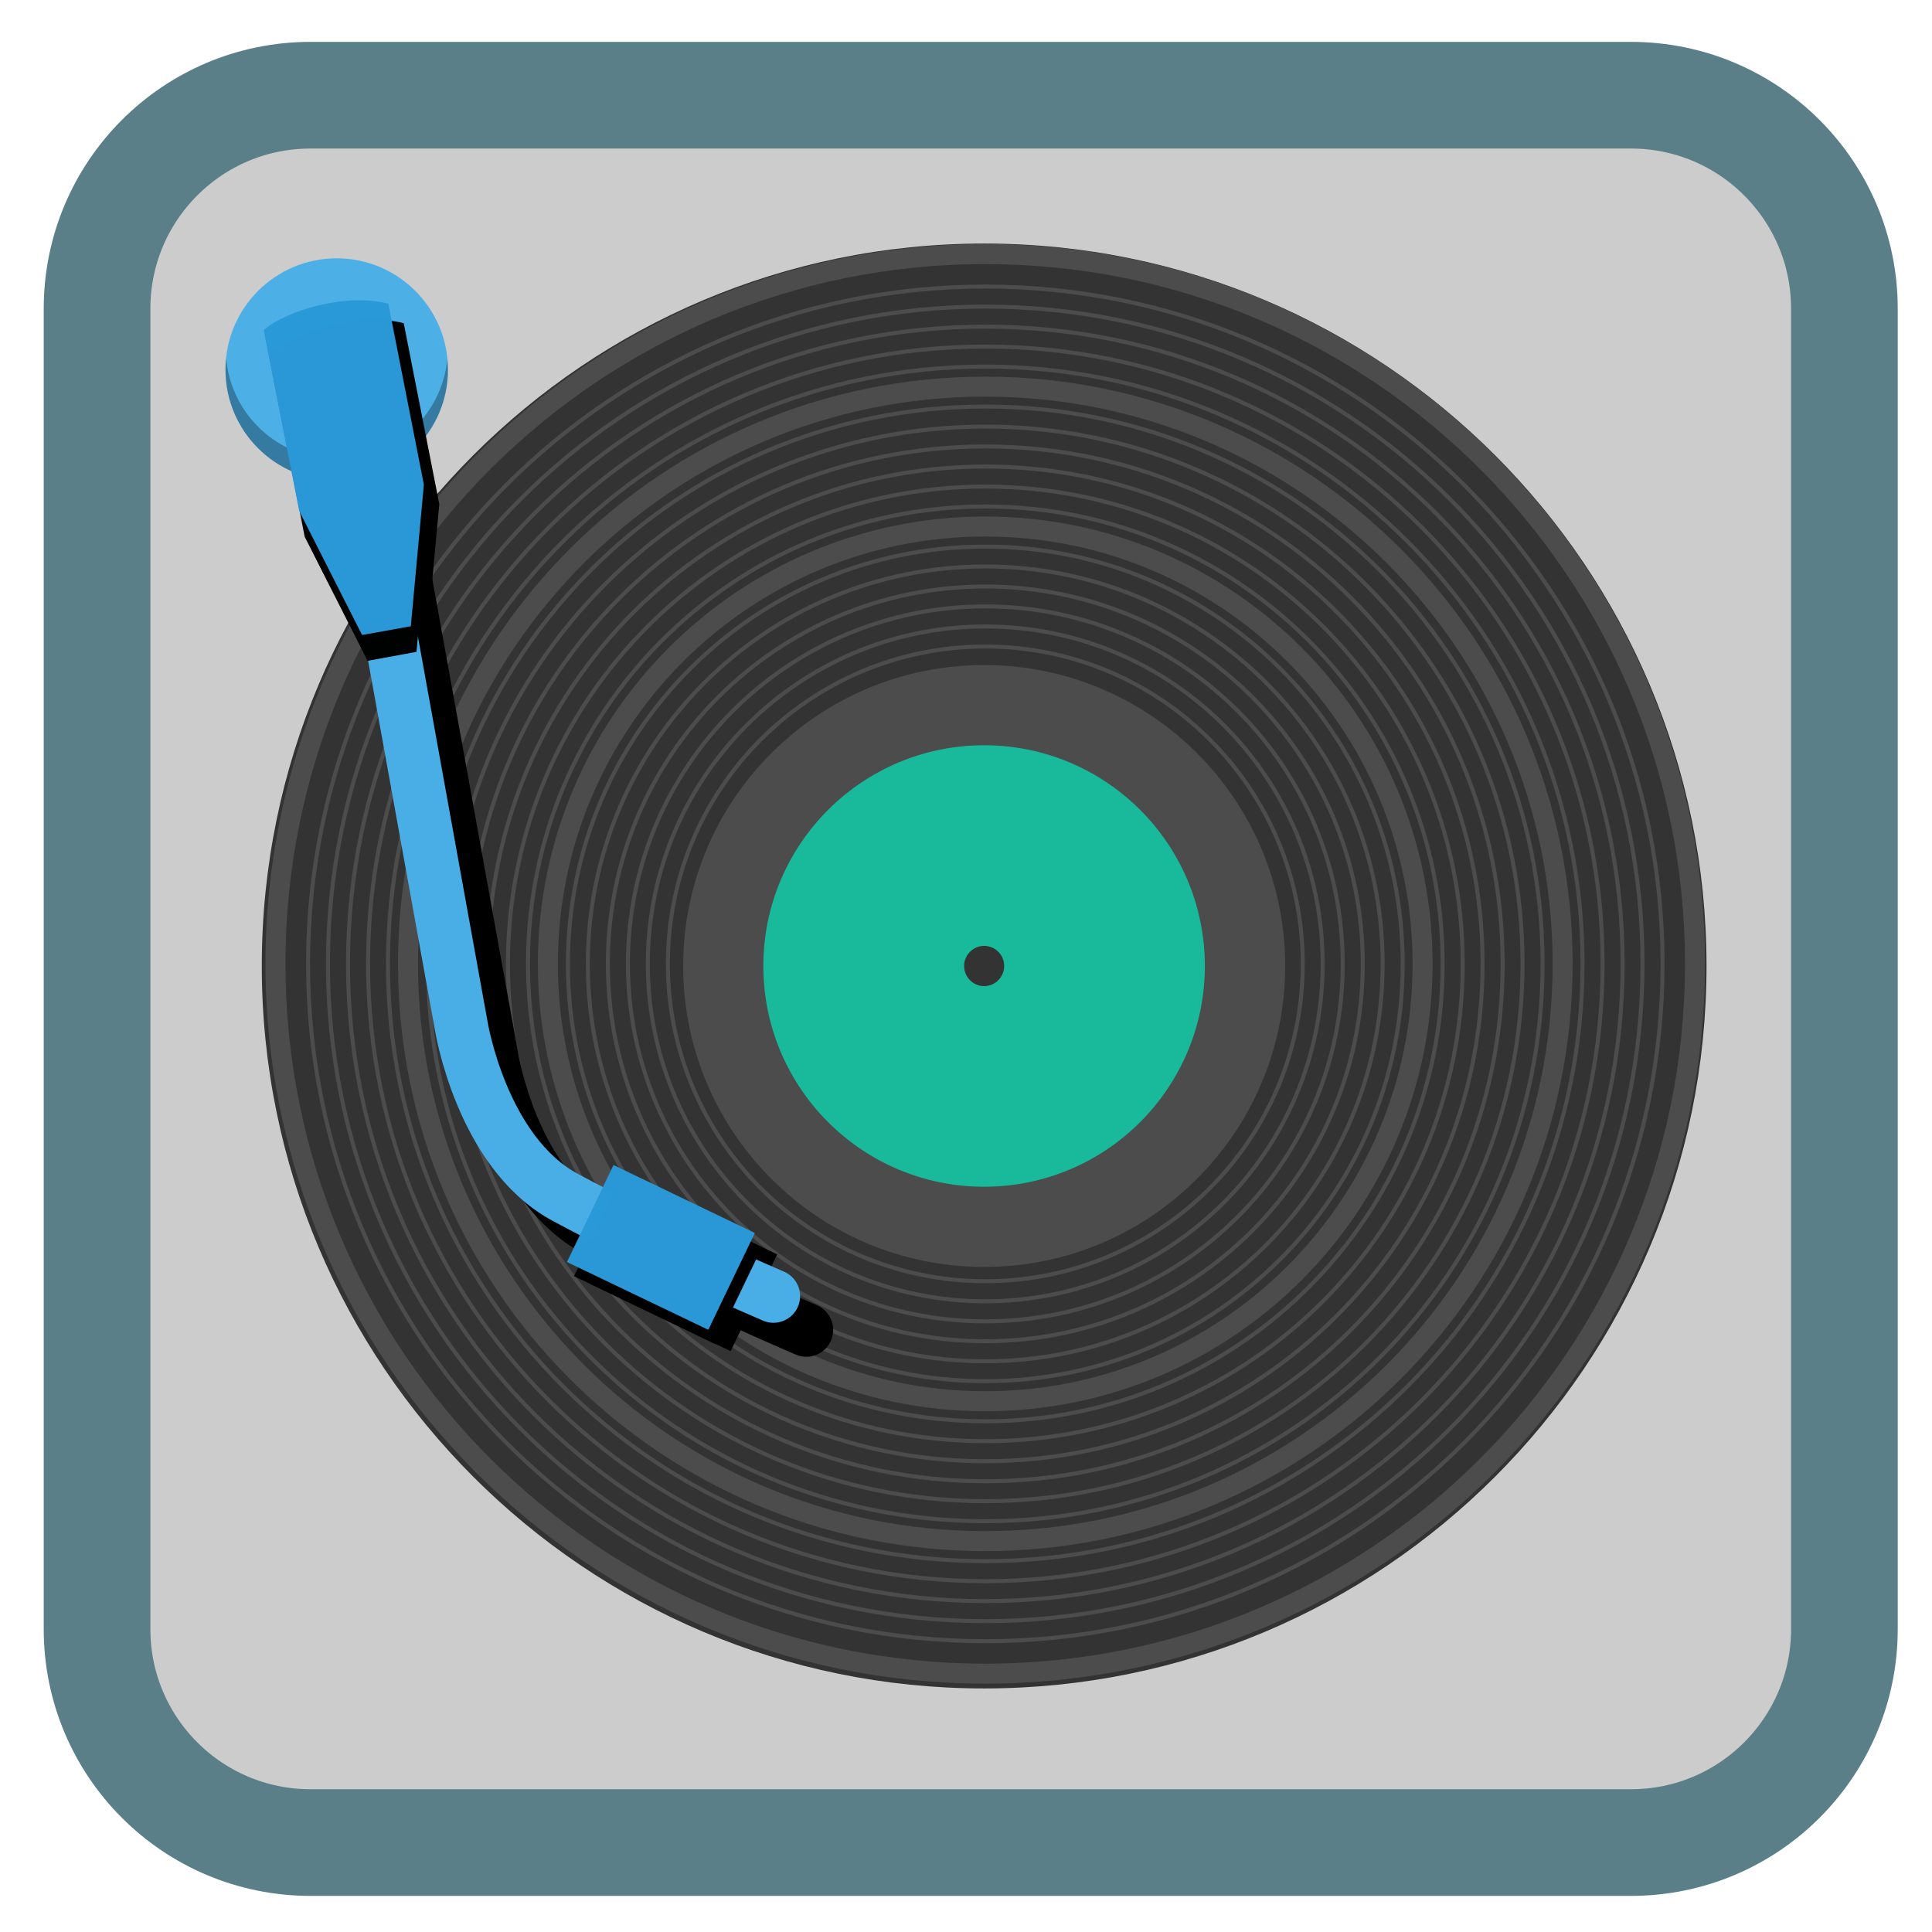 <?xml version="1.0" encoding="UTF-8"?>
<svg xmlns="http://www.w3.org/2000/svg" xmlns:xlink="http://www.w3.org/1999/xlink" width="48pt" height="48pt" viewBox="0 0 48 48" version="1.1">
<defs>
<clipPath id="clip1">
  <path d="M 1.762 2 L 28 2 L 28 41 L 1.762 41 Z M 1.762 2 "/>
</clipPath>
</defs>
<g id="surface1">
<path style="fill-rule:nonzero;fill:rgb(80%,80%,80%);fill-opacity:1;stroke-width:28.192;stroke-linecap:butt;stroke-linejoin:miter;stroke:rgb(35.294%,49.804%,53.333%);stroke-opacity:1;stroke-miterlimit:4;" d="M 294.643 58.017 L 643.643 58.017 C 674.81 58.017 700.06 83.267 700.06 114.434 L 700.06 463.434 C 700.06 494.6 674.81 519.85 643.643 519.85 L 294.643 519.85 C 263.476 519.85 238.226 494.6 238.226 463.434 L 238.226 114.434 C 238.226 83.267 263.476 58.017 294.643 58.017 Z M 294.643 58.017 " transform="matrix(0.094,0,0,0.094,-19.982,-3.088)"/>
<path style=" stroke:none;fill-rule:nonzero;fill:rgb(20%,20%,20%);fill-opacity:1;" d="M 42.398 24 C 42.398 33.914 34.363 41.949 24.449 41.949 C 14.539 41.949 6.504 33.914 6.504 24 C 6.504 14.086 14.539 6.051 24.449 6.051 C 34.363 6.051 42.398 14.086 42.398 24 Z M 42.398 24 "/>
<path style=" stroke:none;fill-rule:nonzero;fill:rgb(29.804%,29.804%,29.804%);fill-opacity:1;" d="M 31.93 24 C 31.93 28.129 28.582 31.477 24.449 31.477 C 20.32 31.477 16.973 28.129 16.973 24 C 16.973 19.871 20.32 16.523 24.449 16.523 C 28.582 16.523 31.93 19.871 31.93 24 Z M 31.93 24 "/>
<path style=" stroke:none;fill-rule:nonzero;fill:rgb(9.804%,72.941%,61.176%);fill-opacity:1;" d="M 29.934 24 C 29.934 27.027 27.48 29.484 24.449 29.484 C 21.422 29.484 18.965 27.027 18.965 24 C 18.965 20.973 21.422 18.516 24.449 18.516 C 27.48 18.516 29.934 20.973 29.934 24 Z M 29.934 24 "/>
<path style=" stroke:none;fill-rule:nonzero;fill:rgb(20%,20%,20%);fill-opacity:1;" d="M 24.949 24 C 24.949 24.273 24.727 24.5 24.449 24.5 C 24.176 24.5 23.953 24.273 23.953 24 C 23.953 23.727 24.176 23.5 24.449 23.5 C 24.727 23.5 24.949 23.727 24.949 24 Z M 24.949 24 "/>
<path style="fill:none;stroke-width:0.814;stroke-linecap:butt;stroke-linejoin:miter;stroke:rgb(29.804%,29.804%,29.804%);stroke-opacity:1;stroke-miterlimit:4;" d="M 82.06 116.362 C 82.06 197.037 16.665 262.432 -64.01 262.432 C -144.653 262.432 -210.048 197.037 -210.048 116.362 C -210.048 35.687 -144.653 -29.708 -64.01 -29.708 C 16.665 -29.708 82.06 35.687 82.06 116.362 Z M 82.06 116.362 " transform="matrix(0.122,0,0,0.122,32.287,9.751)"/>
<path style="fill:none;stroke-width:0.814;stroke-linecap:butt;stroke-linejoin:miter;stroke:rgb(29.804%,29.804%,29.804%);stroke-opacity:1;stroke-miterlimit:4;" d="M 73.926 116.362 C 73.926 192.539 12.167 254.298 -64.01 254.298 C -140.187 254.298 -201.914 192.539 -201.914 116.362 C -201.914 40.185 -140.187 -21.574 -64.01 -21.574 C 12.167 -21.574 73.926 40.185 73.926 116.362 Z M 73.926 116.362 " transform="matrix(0.122,0,0,0.122,32.287,9.751)"/>
<path style="fill:none;stroke-width:0.814;stroke-linecap:butt;stroke-linejoin:miter;stroke:rgb(29.804%,29.804%,29.804%);stroke-opacity:1;stroke-miterlimit:4;" d="M 69.843 116.362 C 69.843 190.275 9.934 250.215 -64.01 250.215 C -137.922 250.215 -197.862 190.275 -197.862 116.362 C -197.862 42.45 -137.922 -17.49 -64.01 -17.49 C 9.934 -17.49 69.843 42.45 69.843 116.362 Z M 69.843 116.362 " transform="matrix(0.122,0,0,0.122,32.287,9.751)"/>
<path style="fill:none;stroke-width:0.814;stroke-linecap:butt;stroke-linejoin:miter;stroke:rgb(29.804%,29.804%,29.804%);stroke-opacity:1;stroke-miterlimit:4;" d="M 65.791 116.362 C 65.791 188.042 7.669 246.132 -64.01 246.132 C -135.689 246.132 -193.779 188.042 -193.779 116.362 C -193.779 44.683 -135.689 -13.407 -64.01 -13.407 C 7.669 -13.407 65.791 44.683 65.791 116.362 Z M 65.791 116.362 " transform="matrix(0.122,0,0,0.122,32.287,9.751)"/>
<path style="fill:none;stroke-width:0.814;stroke-linecap:butt;stroke-linejoin:miter;stroke:rgb(29.804%,29.804%,29.804%);stroke-opacity:1;stroke-miterlimit:4;" d="M 61.708 116.362 C 61.708 185.777 5.436 242.08 -64.01 242.08 C -133.424 242.08 -189.696 185.777 -189.696 116.362 C -189.696 46.948 -133.424 -9.356 -64.01 -9.356 C 5.436 -9.356 61.708 46.948 61.708 116.362 Z M 61.708 116.362 " transform="matrix(0.122,0,0,0.122,32.287,9.751)"/>
<path style="fill:none;stroke-width:0.814;stroke-linecap:butt;stroke-linejoin:miter;stroke:rgb(29.804%,29.804%,29.804%);stroke-opacity:1;stroke-miterlimit:4;" d="M 57.625 116.362 C 57.625 183.544 3.172 237.997 -64.01 237.997 C -131.191 237.997 -185.645 183.544 -185.645 116.362 C -185.645 49.181 -131.191 -5.273 -64.01 -5.273 C 3.172 -5.273 57.625 49.181 57.625 116.362 Z M 57.625 116.362 " transform="matrix(0.122,0,0,0.122,32.287,9.751)"/>
<path style="fill:none;stroke-width:4.071;stroke-linecap:butt;stroke-linejoin:miter;stroke:rgb(29.804%,29.804%,29.804%);stroke-opacity:1;stroke-miterlimit:4;" d="M 53.574 116.362 C 53.574 181.279 0.939 233.914 -64.01 233.914 C -128.926 233.914 -181.562 181.279 -181.562 116.362 C -181.562 51.446 -128.926 -1.189 -64.01 -1.189 C 0.939 -1.189 53.574 51.446 53.574 116.362 Z M 53.574 116.362 " transform="matrix(0.122,0,0,0.122,32.287,9.751)"/>
<path style="fill:none;stroke-width:0.814;stroke-linecap:butt;stroke-linejoin:miter;stroke:rgb(29.804%,29.804%,29.804%);stroke-opacity:1;stroke-miterlimit:4;" d="M 49.49 116.362 C 49.49 179.046 -1.326 229.862 -64.01 229.862 C -126.693 229.862 -177.478 179.046 -177.478 116.362 C -177.478 53.679 -126.693 2.862 -64.01 2.862 C -1.326 2.862 49.49 53.679 49.49 116.362 Z M 49.49 116.362 " transform="matrix(0.122,0,0,0.122,32.287,9.751)"/>
<path style="fill:none;stroke-width:0.814;stroke-linecap:butt;stroke-linejoin:miter;stroke:rgb(29.804%,29.804%,29.804%);stroke-opacity:1;stroke-miterlimit:4;" d="M 45.407 116.362 C 45.407 176.781 -3.559 225.779 -64.01 225.779 C -124.429 225.779 -173.427 176.781 -173.427 116.362 C -173.427 55.944 -124.429 6.945 -64.01 6.945 C -3.559 6.945 45.407 55.944 45.407 116.362 Z M 45.407 116.362 " transform="matrix(0.122,0,0,0.122,32.287,9.751)"/>
<path style="fill:none;stroke-width:0.814;stroke-linecap:butt;stroke-linejoin:miter;stroke:rgb(29.804%,29.804%,29.804%);stroke-opacity:1;stroke-miterlimit:4;" d="M 41.356 116.362 C 41.356 174.548 -5.824 221.728 -64.01 221.728 C -122.196 221.728 -169.344 174.548 -169.344 116.362 C -169.344 58.177 -122.196 10.996 -64.01 10.996 C -5.824 10.996 41.356 58.177 41.356 116.362 Z M 41.356 116.362 " transform="matrix(0.122,0,0,0.122,32.287,9.751)"/>
<path style="fill:none;stroke-width:0.814;stroke-linecap:butt;stroke-linejoin:miter;stroke:rgb(29.804%,29.804%,29.804%);stroke-opacity:1;stroke-miterlimit:4;" d="M 37.273 116.362 C 37.273 172.315 -8.057 217.645 -64.01 217.645 C -119.931 217.645 -165.293 172.315 -165.293 116.362 C -165.293 60.41 -119.931 15.08 -64.01 15.08 C -8.057 15.08 37.273 60.41 37.273 116.362 Z M 37.273 116.362 " transform="matrix(0.122,0,0,0.122,32.287,9.751)"/>
<path style="fill:none;stroke-width:0.814;stroke-linecap:butt;stroke-linejoin:miter;stroke:rgb(29.804%,29.804%,29.804%);stroke-opacity:1;stroke-miterlimit:4;" d="M 33.221 116.362 C 33.221 170.05 -10.322 213.562 -64.01 213.562 C -117.698 213.562 -161.209 170.05 -161.209 116.362 C -161.209 62.674 -117.698 19.163 -64.01 19.163 C -10.322 19.163 33.221 62.674 33.221 116.362 Z M 33.221 116.362 " transform="matrix(0.122,0,0,0.122,32.287,9.751)"/>
<path style="fill:none;stroke-width:0.814;stroke-linecap:butt;stroke-linejoin:miter;stroke:rgb(29.804%,29.804%,29.804%);stroke-opacity:1;stroke-miterlimit:4;" d="M 29.138 116.362 C 29.138 167.785 -12.555 209.51 -64.01 209.51 C -115.433 209.51 -157.126 167.785 -157.126 116.362 C -157.126 64.939 -115.433 23.214 -64.01 23.214 C -12.555 23.214 29.138 64.939 29.138 116.362 Z M 29.138 116.362 " transform="matrix(0.122,0,0,0.122,32.287,9.751)"/>
<path style="fill:none;stroke-width:4.071;stroke-linecap:butt;stroke-linejoin:miter;stroke:rgb(29.804%,29.804%,29.804%);stroke-opacity:1;stroke-miterlimit:4;" d="M 25.055 116.362 C 25.055 165.552 -14.82 205.427 -64.01 205.427 C -113.2 205.427 -153.075 165.552 -153.075 116.362 C -153.075 67.172 -113.2 27.297 -64.01 27.297 C -14.82 27.297 25.055 67.172 25.055 116.362 Z M 25.055 116.362 " transform="matrix(0.122,0,0,0.122,32.287,9.751)"/>
<path style="fill:none;stroke-width:0.814;stroke-linecap:butt;stroke-linejoin:miter;stroke:rgb(29.804%,29.804%,29.804%);stroke-opacity:1;stroke-miterlimit:4;" d="M 21.004 116.362 C 21.004 163.319 -17.053 201.344 -64.01 201.344 C -110.935 201.344 -148.992 163.319 -148.992 116.362 C -148.992 69.405 -110.935 31.381 -64.01 31.381 C -17.053 31.381 21.004 69.405 21.004 116.362 Z M 21.004 116.362 " transform="matrix(0.122,0,0,0.122,32.287,9.751)"/>
<path style="fill:none;stroke-width:0.814;stroke-linecap:butt;stroke-linejoin:miter;stroke:rgb(29.804%,29.804%,29.804%);stroke-opacity:1;stroke-miterlimit:4;" d="M 16.92 116.362 C 16.92 161.054 -19.318 197.293 -64.01 197.293 C -108.702 197.293 -144.94 161.054 -144.94 116.362 C -144.94 71.67 -108.702 35.432 -64.01 35.432 C -19.318 35.432 16.92 71.67 16.92 116.362 Z M 16.92 116.362 " transform="matrix(0.122,0,0,0.122,32.287,9.751)"/>
<path style="fill:none;stroke-width:0.814;stroke-linecap:butt;stroke-linejoin:miter;stroke:rgb(29.804%,29.804%,29.804%);stroke-opacity:1;stroke-miterlimit:4;" d="M 12.869 116.362 C 12.869 158.821 -21.551 193.209 -64.01 193.209 C -106.437 193.209 -140.857 158.821 -140.857 116.362 C -140.857 73.903 -106.437 39.515 -64.01 39.515 C -21.551 39.515 12.869 73.903 12.869 116.362 Z M 12.869 116.362 " transform="matrix(0.122,0,0,0.122,32.287,9.751)"/>
<path style="fill:none;stroke-width:0.814;stroke-linecap:butt;stroke-linejoin:miter;stroke:rgb(29.804%,29.804%,29.804%);stroke-opacity:1;stroke-miterlimit:4;" d="M 8.786 116.362 C 8.786 156.556 -23.816 189.158 -64.01 189.158 C -104.204 189.158 -136.774 156.556 -136.774 116.362 C -136.774 76.168 -104.204 43.566 -64.01 43.566 C -23.816 43.566 8.786 76.168 8.786 116.362 Z M 8.786 116.362 " transform="matrix(0.122,0,0,0.122,32.287,9.751)"/>
<path style="fill:none;stroke-width:0.814;stroke-linecap:butt;stroke-linejoin:miter;stroke:rgb(29.804%,29.804%,29.804%);stroke-opacity:1;stroke-miterlimit:4;" d="M 4.703 116.362 C 4.703 154.323 -26.049 185.075 -64.01 185.075 C -101.939 185.075 -132.723 154.323 -132.723 116.362 C -132.723 78.401 -101.939 47.65 -64.01 47.65 C -26.049 47.65 4.703 78.401 4.703 116.362 Z M 4.703 116.362 " transform="matrix(0.122,0,0,0.122,32.287,9.751)"/>
<path style="fill:none;stroke-width:0.814;stroke-linecap:butt;stroke-linejoin:miter;stroke:rgb(29.804%,29.804%,29.804%);stroke-opacity:1;stroke-miterlimit:4;" d="M 0.651 116.362 C 0.651 152.058 -28.314 180.992 -64.01 180.992 C -99.706 180.992 -128.639 152.058 -128.639 116.362 C -128.639 80.666 -99.706 51.733 -64.01 51.733 C -28.314 51.733 0.651 80.666 0.651 116.362 Z M 0.651 116.362 " transform="matrix(0.122,0,0,0.122,32.287,9.751)"/>
<path style="fill:none;stroke-width:4.071;stroke-linecap:butt;stroke-linejoin:miter;stroke:rgb(29.804%,29.804%,29.804%);stroke-opacity:1;stroke-miterlimit:4;" d="M 80.529 116.362 C 80.529 196.176 15.836 260.901 -64.01 260.901 C -143.824 260.901 -208.549 196.176 -208.549 116.362 C -208.549 36.548 -143.824 -28.177 -64.01 -28.177 C 15.836 -28.177 80.529 36.548 80.529 116.362 Z M 80.529 116.362 " transform="matrix(0.122,0,0,0.122,32.287,9.751)"/>
<path style=" stroke:none;fill-rule:nonzero;fill:rgb(29.02%,68.235%,90.196%);fill-opacity:0.98;" d="M 11.129 9.184 C 11.129 10.707 9.891 11.945 8.363 11.945 C 6.84 11.945 5.602 10.707 5.602 9.184 C 5.602 7.656 6.84 6.418 8.363 6.418 C 9.891 6.418 11.129 7.656 11.129 9.184 Z M 11.129 9.184 "/>
<path style=" stroke:none;fill-rule:nonzero;fill:rgb(0%,0%,0%);fill-opacity:0.302;" d="M 5.617 8.902 C 5.605 8.996 5.602 9.09 5.602 9.184 C 5.602 10.707 6.84 11.945 8.363 11.945 C 9.891 11.945 11.129 10.707 11.129 9.184 C 11.125 9.098 11.121 9.012 11.113 8.926 C 10.973 10.34 9.781 11.414 8.363 11.414 C 6.938 11.41 5.746 10.324 5.617 8.902 Z M 5.617 8.902 "/>
<g clip-path="url(#clip1)" clip-rule="nonzero">
<path style="fill:none;stroke-width:15;stroke-linecap:round;stroke-linejoin:miter;stroke:rgb(0%,0%,0%);stroke-opacity:1;stroke-miterlimit:4;" d="M 722.114 354.194 L 754.816 534.758 C 754.816 534.758 760.501 570.193 783.948 582.93 C 807.394 595.711 842.652 610.783 842.652 610.783 " transform="matrix(0.089,0,0,0.089,-54.964,-21.319)"/>
</g>
<path style=" stroke:none;fill-rule:nonzero;fill:rgb(0%,0%,0%);fill-opacity:0.996;" d="M 14.641 31.883 L 15.793 29.477 L 19.309 31.164 L 18.152 33.57 Z M 14.641 31.883 "/>
<path style=" stroke:none;fill-rule:nonzero;fill:rgb(0%,0%,0%);fill-opacity:0.996;" d="M 6.934 8.688 L 7.816 13.18 L 9.379 16.262 L 10.59 16.043 L 10.914 12.523 L 10.031 8.031 C 8.973 7.746 7.457 8.215 6.934 8.688 Z M 6.934 8.688 "/>
<path style="fill:none;stroke-width:10.857;stroke-linecap:round;stroke-linejoin:miter;stroke:rgb(29.02%,68.235%,90.196%);stroke-opacity:1;stroke-miterlimit:4;" d="M -194.353 -1.7 L -170.716 128.995 C -170.716 128.995 -166.6 154.642 -149.63 163.861 C -132.627 173.112 -107.139 184.022 -107.139 184.022 " transform="matrix(0.122,0,0,0.122,32.287,9.751)"/>
<path style=" stroke:none;fill-rule:nonzero;fill:rgb(0%,0%,0%);fill-opacity:1;" d="M 14.262 31.707 L 15.418 29.301 L 18.93 30.988 L 17.773 33.395 Z M 14.262 31.707 "/>
<path style=" stroke:none;fill-rule:nonzero;fill:rgb(16.863%,60%,84.314%);fill-opacity:0.996;" d="M 14.086 31.355 L 15.242 28.945 L 18.754 30.633 L 17.598 33.039 Z M 14.086 31.355 "/>
<path style=" stroke:none;fill-rule:nonzero;fill:rgb(0%,0%,0%);fill-opacity:0.996;" d="M 6.688 8.844 L 7.57 13.336 L 9.133 16.418 L 10.348 16.195 L 10.668 12.676 L 9.785 8.188 C 8.727 7.902 7.211 8.371 6.688 8.844 Z M 6.688 8.844 "/>
<path style=" stroke:none;fill-rule:nonzero;fill:rgb(16.863%,60%,84.314%);fill-opacity:0.996;" d="M 6.551 8.203 L 7.434 12.695 L 8.996 15.777 L 10.207 15.559 L 10.531 12.039 L 9.648 7.547 C 8.59 7.262 7.074 7.73 6.551 8.203 Z M 6.551 8.203 "/>
</g>
</svg>
